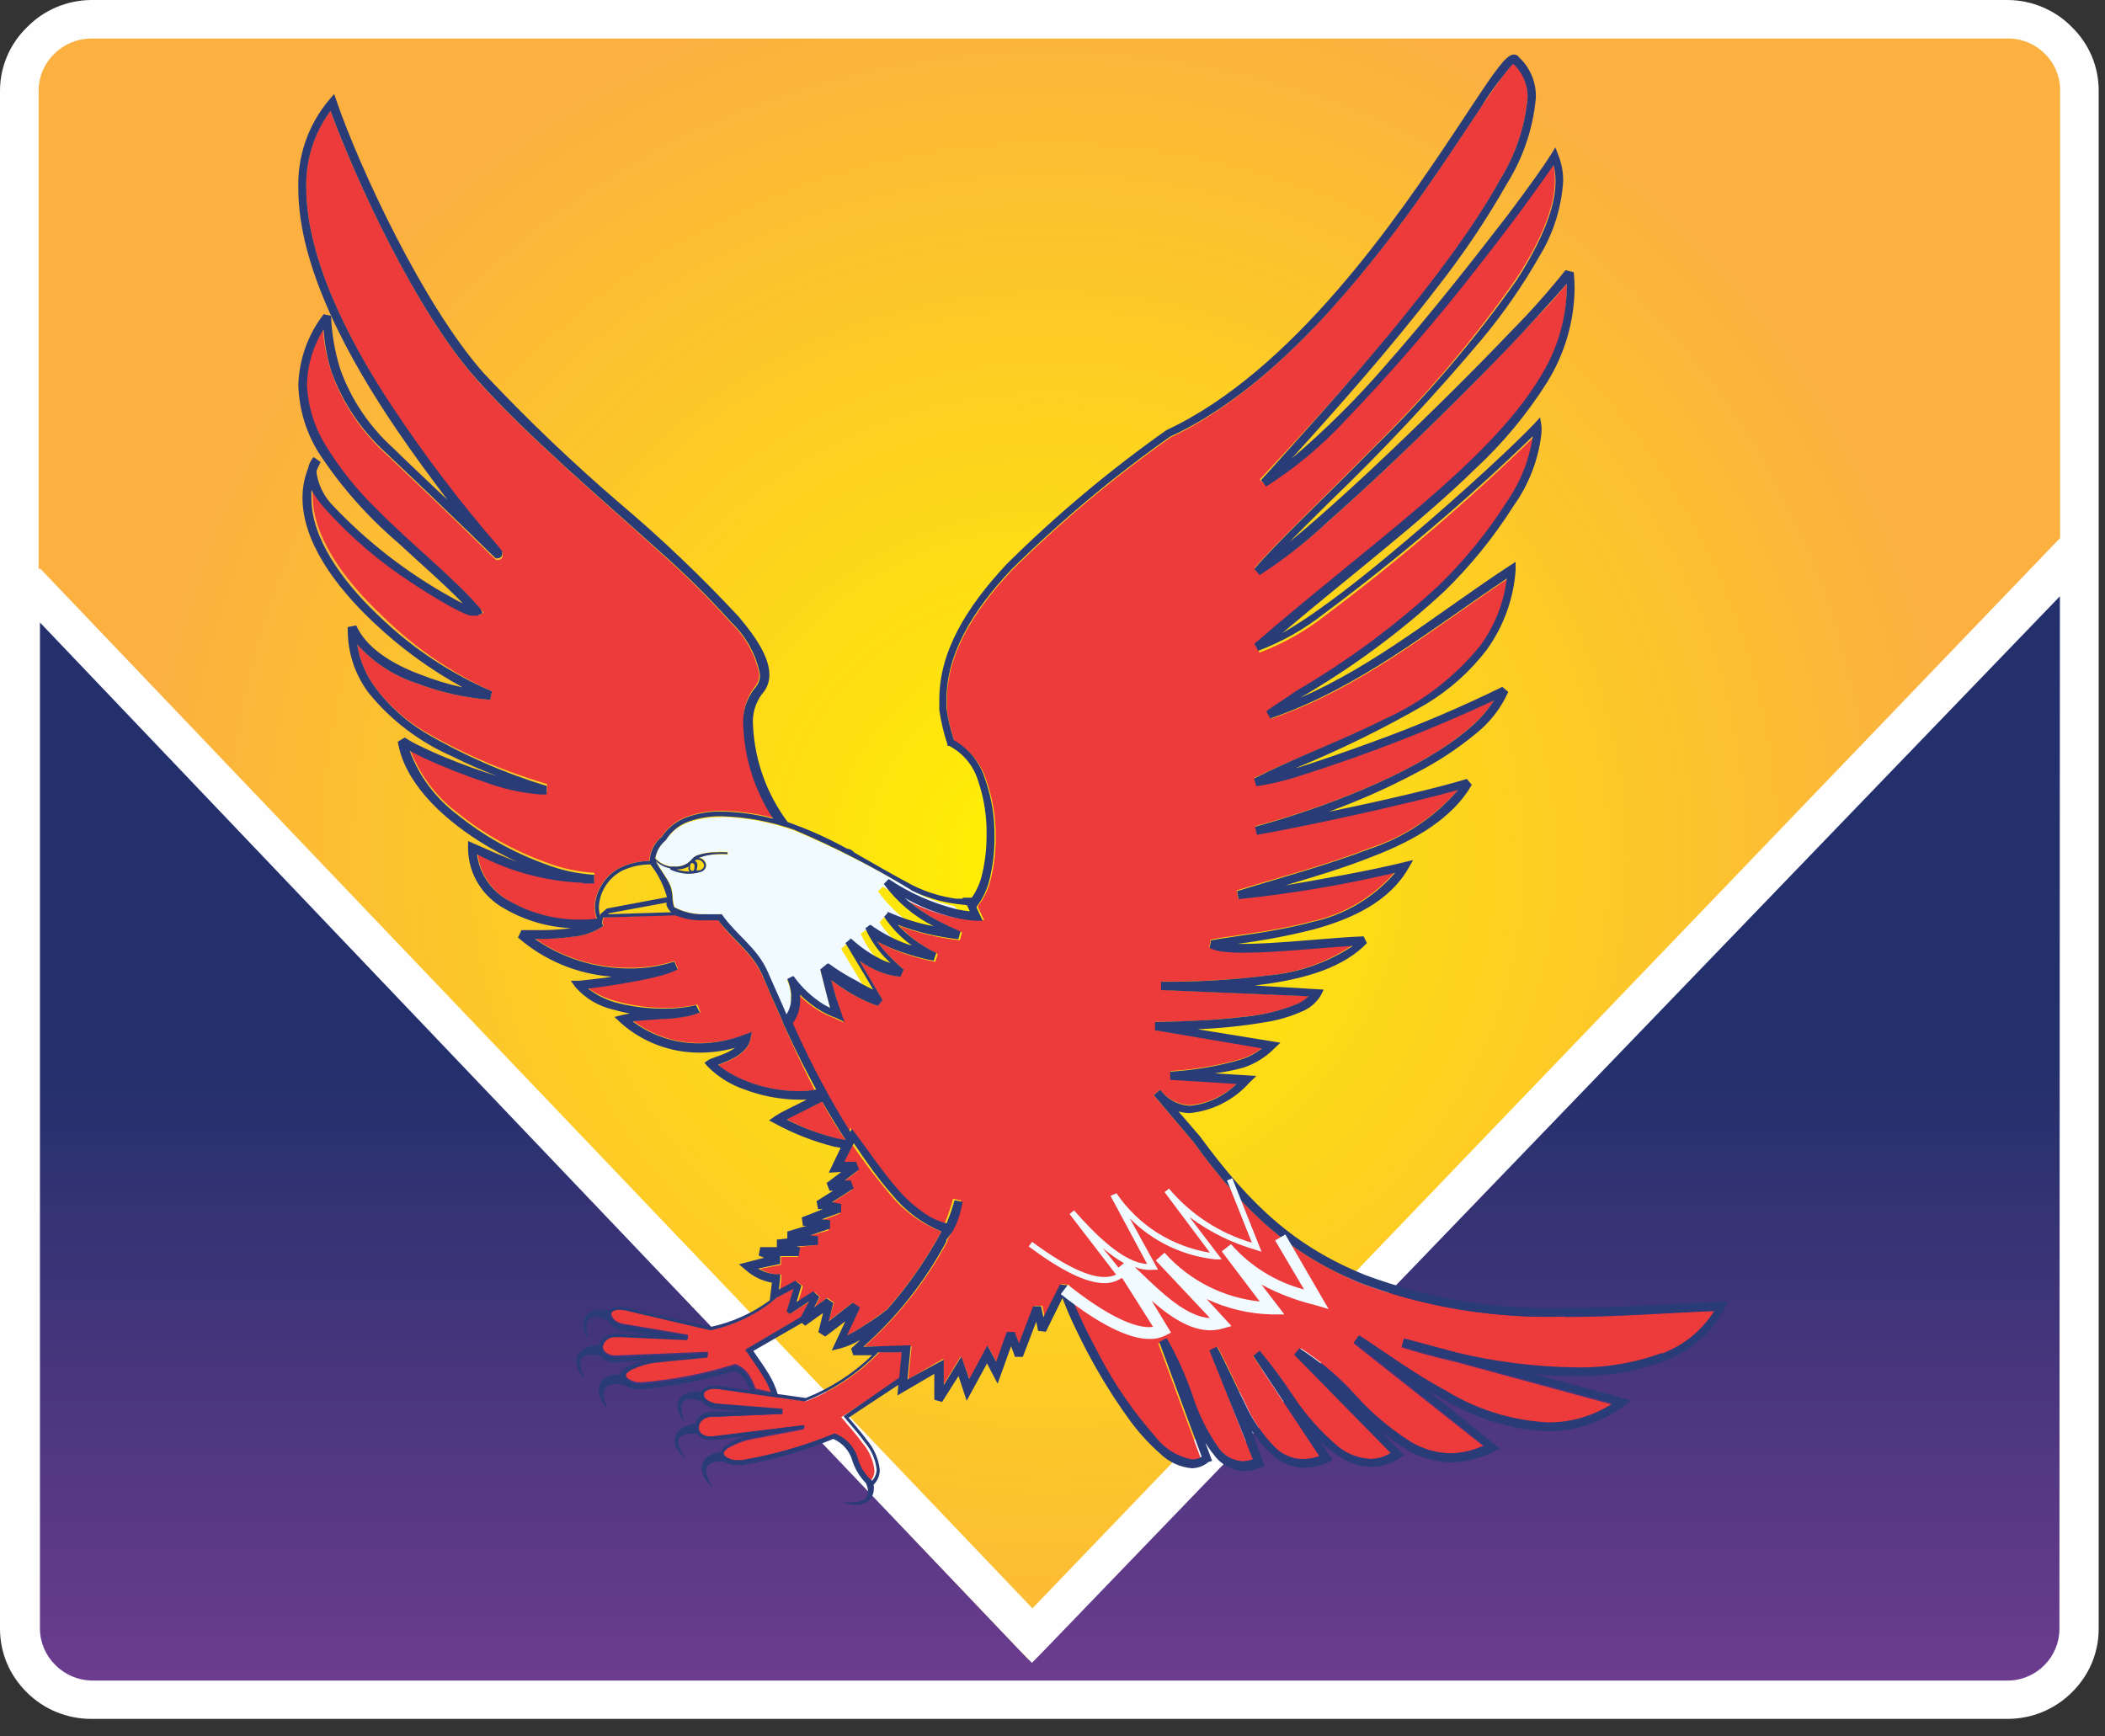 <svg width="40" height="33" viewBox="0 0 40 33" fill="none" xmlns="http://www.w3.org/2000/svg">
<rect x="0" y="0" width="40" height="33" fill="#333333" stroke="none"/>
<g clip-path="url(#clip0_690_3453)">
<path d="M1.726 0.367H38.151C38.33 0.366 38.507 0.4 38.673 0.466C38.838 0.533 38.989 0.631 39.116 0.755C39.243 0.879 39.345 1.026 39.414 1.189C39.484 1.352 39.52 1.526 39.521 1.703V30.967C39.52 31.323 39.377 31.664 39.123 31.915C38.868 32.166 38.523 32.308 38.164 32.309H1.726C1.367 32.306 1.023 32.164 0.769 31.913C0.515 31.662 0.371 31.322 0.368 30.967V1.712C0.37 1.357 0.514 1.016 0.768 0.764C1.022 0.512 1.366 0.37 1.726 0.367Z" fill="url(#paint0_radial_690_3453)"/>
<path d="M39.348 11.092V29.977C39.348 30.64 39.411 31.534 38.945 31.945C38.542 32.296 37.65 32.237 37.055 32.237H2.306C1.701 32.235 1.122 31.995 0.695 31.572C0.268 31.148 0.028 30.575 0.028 29.977V11.005L19.556 31.552L39.348 11.092Z" fill="url(#paint1_linear_690_3453)"/>
<path d="M1.726 0H38.151C38.379 0.001 38.604 0.047 38.813 0.136C39.022 0.224 39.212 0.352 39.37 0.514C39.531 0.671 39.659 0.858 39.747 1.064C39.834 1.27 39.88 1.492 39.88 1.715V30.961C39.88 31.184 39.834 31.406 39.747 31.612C39.659 31.818 39.531 32.005 39.37 32.163C39.211 32.322 39.022 32.448 38.813 32.535C38.605 32.621 38.381 32.666 38.154 32.667H1.726C1.5 32.666 1.276 32.621 1.067 32.535C0.858 32.448 0.669 32.322 0.51 32.163C0.349 32.005 0.221 31.818 0.133 31.612C0.046 31.406 0.001 31.184 0 30.961L0 1.712C0.002 1.488 0.049 1.266 0.138 1.06C0.227 0.854 0.357 0.667 0.52 0.511C0.677 0.351 0.864 0.224 1.071 0.137C1.278 0.049 1.501 0.003 1.726 0V0ZM0.762 10.803L19.619 30.566L39.147 10.224V1.712C39.147 1.454 39.044 1.207 38.86 1.024C38.769 0.932 38.661 0.859 38.542 0.809C38.422 0.758 38.294 0.732 38.164 0.732H1.726C1.464 0.735 1.214 0.84 1.03 1.024C0.843 1.206 0.737 1.453 0.734 1.712V10.818L0.762 10.803ZM39.143 11.332L19.877 31.328L19.609 31.602L19.342 31.328L0.759 11.83V30.958C0.762 31.217 0.869 31.464 1.055 31.646C1.239 31.83 1.489 31.935 1.751 31.938H38.151C38.281 31.938 38.41 31.912 38.529 31.861C38.649 31.811 38.757 31.738 38.847 31.646C39.031 31.463 39.134 31.215 39.134 30.958L39.143 11.332Z" fill="#FEFEFE"/>
<path d="M16.063 21.662C15.902 21.43 15.754 21.189 15.622 20.939H15.603C15.402 21.042 15.187 21.145 15.033 21.226L14.948 21.27C15.247 21.429 15.564 21.552 15.893 21.637L16.06 21.668L16.063 21.662Z" fill="#ED3A3A"/>
<path d="M9.672 17.123C10.081 17.363 10.548 17.49 11.024 17.49C11.129 17.49 11.234 17.483 11.339 17.471C11.314 17.4 11.3 17.326 11.298 17.25C11.302 17.096 11.347 16.946 11.428 16.814C11.509 16.683 11.624 16.574 11.761 16.5C11.94 16.409 12.139 16.362 12.34 16.363V16.335C12.347 16.251 12.371 16.17 12.41 16.095C12.45 16.021 12.504 15.955 12.57 15.902C12.687 15.723 12.861 15.586 13.065 15.516C13.277 15.441 13.501 15.406 13.726 15.41C14.056 15.416 14.384 15.462 14.702 15.547C14.674 15.507 14.646 15.463 14.62 15.42C14.322 14.921 14.155 14.357 14.132 13.779C14.108 13.529 14.176 13.279 14.324 13.075C14.358 13.04 14.385 12.999 14.403 12.953C14.421 12.908 14.43 12.86 14.428 12.811C14.352 12.437 14.162 12.094 13.883 11.83C13.45 11.347 12.987 10.889 12.498 10.46C11.411 9.464 10.06 8.331 9.065 7.223C7.902 5.915 6.765 3.425 6.277 2.108C5.965 2.533 5.805 3.049 5.82 3.574C5.82 4.875 6.602 6.444 7.455 7.752C8.071 8.683 8.748 9.575 9.48 10.42L9.55 10.504C9.551 10.512 9.551 10.521 9.55 10.529C9.552 10.539 9.552 10.55 9.55 10.56C9.55 10.579 9.543 10.598 9.531 10.613C9.523 10.622 9.513 10.629 9.502 10.634C9.491 10.638 9.48 10.641 9.468 10.641C9.454 10.645 9.44 10.645 9.427 10.641L9.402 10.619L9.313 10.535L8.954 10.183C8.639 9.872 8.11 9.365 7.361 8.655C6.885 8.229 6.522 7.695 6.306 7.098C6.214 6.828 6.157 6.548 6.135 6.264C5.937 6.578 5.828 6.939 5.82 7.31C5.833 7.742 5.962 8.164 6.195 8.53C6.452 8.938 6.756 9.314 7.102 9.651C7.817 10.367 8.655 11.008 9.121 11.566L9.191 11.646L9.093 11.693C9.074 11.697 9.055 11.697 9.036 11.693C9.007 11.697 8.977 11.697 8.948 11.693L8.844 11.653C8.765 11.618 8.671 11.572 8.564 11.513C8.346 11.394 8.076 11.229 7.792 11.036C7.211 10.655 6.681 10.201 6.217 9.685C6.109 9.559 6.017 9.42 5.943 9.271C5.94 9.325 5.94 9.379 5.943 9.433C5.943 10.171 6.51 10.99 7.231 11.671C7.842 12.283 8.559 12.779 9.348 13.138L9.317 13.3C8.84 13.263 8.371 13.158 7.924 12.988C7.485 12.846 7.093 12.59 6.787 12.247C6.834 12.547 6.954 12.832 7.137 13.075C7.391 13.405 7.705 13.685 8.063 13.9C8.797 14.324 9.579 14.66 10.394 14.9V15.059C10.345 15.065 10.295 15.065 10.246 15.059C9.892 15.029 9.544 14.95 9.213 14.825C8.826 14.696 8.446 14.546 8.076 14.377C7.965 14.327 7.868 14.277 7.789 14.234C7.967 14.714 8.281 15.134 8.693 15.445C9.189 15.845 9.749 16.16 10.35 16.379C10.651 16.498 10.97 16.568 11.294 16.587V16.752H11.09C10.387 16.731 9.699 16.552 9.077 16.229C9.098 16.416 9.165 16.595 9.27 16.751C9.376 16.907 9.518 17.035 9.685 17.126" fill="#ED3A3A"/>
<path d="M14.954 19.613L14.885 19.464L14.863 19.414V19.398C14.718 19.087 14.592 18.776 14.491 18.552C14.306 18.116 13.94 17.895 13.641 17.484H13.373C13.193 17.487 13.013 17.452 12.847 17.381L11.471 17.434L11.449 17.54L11.474 17.596C11.305 17.711 11.108 17.781 10.904 17.798C10.687 17.828 10.468 17.843 10.249 17.842H10.173C10.7 18.204 11.327 18.396 11.969 18.393C12.256 18.395 12.542 18.351 12.816 18.262L12.885 18.412C12.766 18.471 12.64 18.515 12.51 18.545C12.356 18.586 12.176 18.623 11.997 18.654C11.682 18.71 11.367 18.754 11.178 18.779C11.332 18.89 11.505 18.972 11.688 19.022C12.001 19.111 12.326 19.156 12.652 19.156C12.854 19.157 13.056 19.136 13.254 19.09L13.313 19.243H13.294C13.201 19.282 13.102 19.309 13.002 19.321C12.876 19.339 12.734 19.352 12.589 19.361C12.403 19.365 12.218 19.379 12.035 19.405C12.397 19.677 12.84 19.823 13.294 19.822C13.585 19.822 13.873 19.77 14.145 19.669L14.29 19.616L14.258 19.766C14.239 19.846 14.196 19.918 14.135 19.974C14.077 20.03 14.012 20.077 13.94 20.114C13.845 20.164 13.746 20.207 13.644 20.242C13.808 20.375 13.993 20.48 14.192 20.553C14.502 20.673 14.83 20.736 15.162 20.74C15.268 20.739 15.373 20.73 15.477 20.712C15.288 20.335 15.118 19.981 14.954 19.613Z" fill="#ED3A3A"/>
<path d="M29.726 25.021C28.416 25.061 27.111 24.85 25.884 24.398C24.529 23.85 23.647 23.038 22.677 21.702L21.921 20.812L22.044 20.709C22.111 20.798 22.198 20.871 22.298 20.922C22.398 20.972 22.508 21 22.62 21.002C22.955 20.969 23.268 20.823 23.506 20.588L22.246 20.51V20.354C22.694 20.328 23.137 20.252 23.569 20.13C23.721 20.083 23.864 20.009 23.991 19.912L21.953 19.576V19.42C22.511 19.42 23.068 19.388 23.622 19.324C23.983 19.294 24.336 19.21 24.671 19.075C24.75 19.039 24.822 18.991 24.885 18.931L22.079 18.813V18.654C22.755 18.661 23.43 18.622 24.101 18.539C24.674 18.483 25.225 18.285 25.701 17.963C25.093 18.001 24.236 18.094 23.635 18.094C23.506 18.095 23.378 18.089 23.25 18.075C23.156 18.068 23.064 18.044 22.98 18.004L23.005 17.857C23.48 17.767 24.224 17.702 24.929 17.509C25.543 17.376 26.096 17.048 26.504 16.575C25.525 16.805 24.532 16.973 23.531 17.076L23.499 16.923C24.284 16.677 25.206 16.441 26.019 16.12C26.679 15.909 27.266 15.521 27.716 14.999C26.724 15.277 24.633 15.731 23.893 15.852L23.858 15.7C25.458 15.267 27.068 14.582 27.924 13.832C28.109 13.679 28.27 13.5 28.4 13.3C27.223 13.847 26.011 14.319 24.772 14.713C24.482 14.812 24.183 14.885 23.88 14.931L23.839 14.781C24.668 14.377 25.531 14.066 26.305 13.673C27.025 13.357 27.658 12.876 28.151 12.269C28.423 11.894 28.595 11.457 28.652 10.999C27.209 11.958 25.858 13.079 24.157 13.658L24.082 13.521C24.132 13.48 24.249 13.405 24.369 13.325C24.488 13.244 24.608 13.166 24.649 13.135C25.625 12.568 26.536 11.897 27.364 11.133C27.858 10.654 28.293 10.12 28.661 9.542C28.919 9.169 29.089 8.743 29.156 8.297C27.911 9.512 26.587 10.645 25.194 11.69C24.813 11.991 24.388 12.231 23.934 12.403L23.861 12.269C26.066 10.364 28.312 8.826 29.285 7.179C29.6 6.666 29.769 6.079 29.773 5.479V5.395C29.638 5.557 29.458 5.772 29.213 6.018C28.898 6.37 28.476 6.796 28.025 7.263C27.128 8.166 26.079 9.172 25.241 9.912C24.837 10.285 24.401 10.621 23.937 10.918L23.836 10.8C24.242 10.32 25.15 9.47 26.126 8.474C27.119 7.497 28.018 6.432 28.813 5.292C29.263 4.601 29.546 3.954 29.546 3.425C29.547 3.32 29.535 3.215 29.509 3.113C29.266 3.474 28.74 4.197 28.085 5.031C27.297 6.047 26.456 7.022 25.565 7.951C25.117 8.438 24.607 8.865 24.047 9.221L23.937 9.115C25.329 7.624 27.502 5.255 28.498 3.425C28.793 2.953 28.974 2.42 29.027 1.868C29.034 1.745 29.013 1.622 28.967 1.507C28.921 1.393 28.85 1.29 28.759 1.205L28.724 1.245C28.673 1.298 28.626 1.354 28.583 1.413C28.469 1.563 28.318 1.784 28.142 2.036C27.783 2.575 27.307 3.312 26.731 4.1C25.578 5.657 24.035 7.469 22.239 8.315C21.168 9.071 20.162 9.914 19.232 10.834C18.46 11.656 17.994 12.462 17.994 13.303V13.49C18.023 13.69 18.069 13.888 18.132 14.081C18.418 14.239 18.633 14.498 18.734 14.806C18.861 15.16 18.924 15.533 18.92 15.909C18.922 16.165 18.893 16.421 18.835 16.671C18.793 16.87 18.707 17.058 18.583 17.219V17.238L18.699 17.487H18.564C18.423 17.481 18.283 17.463 18.145 17.434C17.821 17.361 17.509 17.243 17.219 17.082C17.416 17.255 17.634 17.404 17.868 17.524C17.996 17.593 18.133 17.658 18.28 17.72L18.239 17.87C18.051 17.848 17.864 17.816 17.679 17.773C17.477 17.727 17.279 17.667 17.087 17.593C17.182 17.697 17.288 17.792 17.402 17.876C17.534 17.973 17.674 18.058 17.82 18.131L17.77 18.278C17.562 18.238 17.358 18.183 17.159 18.113C16.988 18.052 16.822 17.977 16.665 17.889C16.743 18 16.832 18.104 16.929 18.2C17.005 18.275 17.084 18.349 17.169 18.424L17.109 18.561C16.957 18.547 16.81 18.509 16.671 18.449C16.552 18.397 16.438 18.333 16.331 18.259L16.494 18.536L16.768 19.003L16.674 19.115C16.475 19.043 16.284 18.952 16.104 18.841C15.995 18.774 15.89 18.701 15.789 18.623L15.899 18.991L16.025 19.43L15.858 19.349C15.761 19.314 15.667 19.27 15.578 19.218C15.431 19.132 15.297 19.027 15.178 18.907V18.991C15.178 19.149 15.125 19.304 15.027 19.43L15.08 19.548C15.387 20.219 15.74 20.869 16.135 21.494L16.164 21.434L16.246 21.543C16.526 21.92 16.775 22.297 17.055 22.605C17.221 22.806 17.418 22.981 17.638 23.122C17.737 23.176 17.843 23.218 17.953 23.246C18.015 23.095 18.068 22.94 18.11 22.782L18.265 22.814C18.239 22.952 18.202 23.087 18.151 23.218C18.141 23.243 18.13 23.267 18.116 23.29L18.091 23.405L18.003 23.57V23.592C17.602 24.344 17.069 25.02 16.428 25.587H17.323L17.26 26.21L17.928 25.821V26.313L18.261 25.771L18.431 26.229L18.775 25.587L18.942 25.899L19.134 25.332H19.285L19.367 25.547L19.657 24.815H19.808L19.852 25.024L20.167 24.401L20.315 24.417C20.353 24.602 20.406 24.784 20.472 24.962C20.573 25.192 20.709 25.466 20.866 25.753C21.161 26.321 21.526 26.851 21.953 27.331C22.117 27.555 22.361 27.709 22.636 27.764C22.7 27.764 22.763 27.746 22.816 27.711L22.009 25.531L22.151 25.46C22.348 25.797 22.512 26.151 22.642 26.518C22.762 26.881 22.937 27.223 23.162 27.533C23.214 27.605 23.282 27.664 23.361 27.706C23.439 27.748 23.526 27.772 23.616 27.776C23.681 27.774 23.746 27.761 23.808 27.739L22.992 25.668L23.137 25.6C23.323 25.933 23.487 26.319 23.666 26.674C23.805 26.995 24.004 27.288 24.252 27.536C24.389 27.662 24.569 27.733 24.756 27.736C24.864 27.735 24.97 27.715 25.071 27.676L23.811 25.774L23.934 25.675C24.16 25.946 24.37 26.23 24.564 26.524C24.8 26.881 25.086 27.203 25.414 27.48C25.591 27.63 25.812 27.717 26.044 27.729C26.19 27.732 26.333 27.693 26.457 27.617L24.624 25.749L24.721 25.625C25.107 25.876 25.458 26.176 25.764 26.518C26.062 26.851 26.4 27.146 26.772 27.396C27.005 27.54 27.274 27.619 27.55 27.623C27.767 27.618 27.982 27.568 28.18 27.477L25.72 25.528L25.814 25.401C26.293 25.712 26.863 26.126 27.477 26.462C28.058 26.816 28.72 27.02 29.402 27.057C29.841 27.06 30.27 26.933 30.636 26.693L27.647 25.88C27.291 25.799 26.948 25.706 26.633 25.606L26.677 25.454L27.685 25.724C28.415 25.899 29.161 25.993 29.912 26.005C30.476 26.019 31.039 25.927 31.569 25.734C31.987 25.58 32.342 25.293 32.576 24.918C31.723 24.949 30.746 25.03 29.726 25.03" fill="#ED3A3A"/>
<path d="M14.847 24.224V24.308L14.822 24.516L15.137 24.348L15.257 24.445L15.165 24.756L15.48 24.554L15.584 24.65L15.483 24.837L15.72 24.666L15.849 24.753L15.748 25.102L16.202 24.756L16.331 24.856L16.082 25.385C16.191 25.332 16.296 25.272 16.397 25.204C16.573 25.092 16.737 24.968 16.844 24.893C17.248 24.438 17.598 23.939 17.887 23.405C17.517 23.261 17.19 23.028 16.935 22.726C16.673 22.418 16.427 22.096 16.198 21.761L16.019 22.104H16.242L16.299 22.253L16.028 22.459H16.142L16.195 22.611L15.786 22.873L15.959 22.904V23.063L15.591 23.206L15.745 23.221V23.383L15.37 23.489L15.515 23.508V23.66L15.128 23.704L15.191 23.726L15.165 23.888H14.841V24.037L14.444 24.115C14.545 24.176 14.66 24.212 14.778 24.221L14.847 24.224Z" fill="#ED3A3A"/>
<path d="M14.68 26.462C14.642 26.353 14.591 26.249 14.529 26.151C14.425 25.974 14.296 25.805 14.214 25.681L14.173 25.65L15.232 25.027L15.389 24.731L15.021 24.962L14.957 24.915L15.087 24.485L14.772 24.65C14.412 24.96 13.979 25.175 13.512 25.273L11.969 24.906C11.902 24.885 11.833 24.873 11.764 24.871C11.725 24.873 11.687 24.885 11.653 24.906C11.643 24.913 11.634 24.924 11.627 24.936C11.621 24.948 11.618 24.961 11.619 24.974C11.619 25.04 11.701 25.145 11.88 25.164L13.074 25.366V25.447L11.814 25.391H11.716C11.687 25.387 11.656 25.389 11.627 25.397C11.598 25.405 11.57 25.418 11.546 25.436C11.522 25.455 11.502 25.477 11.487 25.503C11.472 25.529 11.462 25.558 11.458 25.587C11.458 25.61 11.463 25.631 11.473 25.651C11.483 25.671 11.497 25.689 11.515 25.703C11.57 25.743 11.638 25.763 11.707 25.759L13.452 25.69V25.771C13.137 25.808 12.822 25.833 12.554 25.861C12.375 25.869 12.198 25.91 12.035 25.983C11.989 25.999 11.947 26.025 11.912 26.058C11.895 26.073 11.885 26.094 11.883 26.117C11.887 26.138 11.897 26.159 11.911 26.176C11.924 26.193 11.942 26.207 11.962 26.216C12.023 26.251 12.091 26.269 12.161 26.269H12.195C12.8 26.22 13.397 26.103 13.975 25.921C14.084 25.962 14.177 26.038 14.239 26.135C14.289 26.214 14.328 26.299 14.356 26.387L14.68 26.462Z" fill="#ED3A3A"/>
<path d="M17.124 26.179L17.159 25.697H16.715C16.323 26.105 15.846 26.424 15.316 26.631L13.761 26.41C13.707 26.398 13.652 26.392 13.597 26.391C13.54 26.387 13.483 26.4 13.433 26.428C13.415 26.435 13.4 26.448 13.39 26.464C13.381 26.48 13.377 26.5 13.38 26.518C13.382 26.541 13.389 26.563 13.401 26.582C13.413 26.602 13.429 26.618 13.449 26.631C13.511 26.673 13.584 26.696 13.66 26.696L14.866 26.792V26.873L13.606 26.926H13.543C13.357 26.926 13.272 27.038 13.269 27.135C13.269 27.156 13.274 27.177 13.282 27.196C13.291 27.215 13.304 27.233 13.32 27.247C13.369 27.285 13.431 27.304 13.493 27.3H13.543L15.269 27.085V27.166C14.954 27.231 14.639 27.284 14.381 27.337C14.203 27.36 14.031 27.416 13.874 27.502C13.832 27.522 13.795 27.549 13.764 27.583C13.747 27.599 13.737 27.62 13.735 27.642C13.738 27.662 13.746 27.68 13.758 27.695C13.77 27.711 13.786 27.722 13.805 27.73C13.868 27.761 13.939 27.775 14.009 27.77H14.079C14.676 27.668 15.259 27.5 15.817 27.269C15.922 27.308 16.016 27.37 16.093 27.451C16.169 27.532 16.226 27.63 16.258 27.736C16.305 27.9 16.399 28.047 16.529 28.159C16.586 28.101 16.618 28.022 16.617 27.941C16.594 27.753 16.517 27.576 16.394 27.431C16.268 27.256 16.116 27.091 16.016 26.967L15.987 26.933L17.124 26.179Z" fill="#ED3A3A"/>
<path d="M13.716 15.532C13.502 15.526 13.289 15.558 13.087 15.628C12.909 15.69 12.758 15.809 12.655 15.965C12.548 16.052 12.477 16.175 12.457 16.31C12.53 16.39 12.629 16.444 12.737 16.463H12.835C12.885 16.466 12.935 16.459 12.983 16.442C13.031 16.426 13.075 16.4 13.112 16.366C13.153 16.335 13.178 16.276 13.266 16.245C13.381 16.207 13.501 16.188 13.622 16.189C13.691 16.185 13.761 16.185 13.83 16.189V16.242C13.762 16.238 13.693 16.238 13.625 16.242C13.509 16.24 13.393 16.257 13.282 16.291H13.257C13.297 16.291 13.337 16.305 13.367 16.331C13.397 16.358 13.416 16.395 13.421 16.435C13.419 16.464 13.408 16.492 13.388 16.515C13.369 16.538 13.343 16.553 13.313 16.559C13.241 16.582 13.166 16.594 13.09 16.593C12.973 16.594 12.857 16.571 12.75 16.525V16.5C12.645 16.483 12.548 16.434 12.472 16.36C12.529 16.503 12.677 16.671 12.746 16.833C12.772 16.907 12.785 16.983 12.787 17.06C12.791 17.121 12.801 17.18 12.819 17.238C12.992 17.331 13.186 17.377 13.383 17.372C13.479 17.379 13.576 17.379 13.672 17.372H13.694L13.713 17.397C13.997 17.801 14.387 18.019 14.595 18.508C14.693 18.732 14.809 19.003 14.942 19.299C15.002 19.206 15.033 19.098 15.03 18.988C15.032 18.956 15.032 18.925 15.03 18.894C15.017 18.802 14.993 18.712 14.957 18.626L15.052 18.577H15.077C15.231 18.794 15.428 18.979 15.657 19.118L15.77 19.177L15.748 19.047L15.591 18.446L15.679 18.39H15.704C15.858 18.522 16.022 18.642 16.195 18.748C16.297 18.81 16.402 18.866 16.51 18.916L16.356 18.654L15.984 18.032L16.063 17.963L16.085 17.945C16.271 18.117 16.484 18.26 16.715 18.368C16.756 18.387 16.797 18.396 16.838 18.412L16.794 18.368C16.608 18.191 16.459 17.979 16.356 17.745L16.438 17.683H16.46C16.678 17.841 16.919 17.967 17.175 18.057L17.238 18.075C17.032 17.925 16.854 17.741 16.712 17.53L16.781 17.453V17.434C17.05 17.57 17.335 17.675 17.628 17.745C17.253 17.555 16.93 17.28 16.683 16.942L16.759 16.867L16.778 16.849C17.172 17.116 17.612 17.311 18.076 17.425C18.156 17.441 18.237 17.454 18.318 17.462L18.265 17.347L18.135 17.222C17.85 17.163 17.575 17.059 17.323 16.914C16.606 16.484 15.859 16.106 15.087 15.784C14.646 15.626 14.182 15.539 13.713 15.526" fill="#F1FAFF"/>
<path d="M16.214 25.756H16.573C16.211 26.105 15.783 26.381 15.313 26.568L14.778 26.493C14.738 26.36 14.681 26.232 14.608 26.113C14.51 25.948 14.397 25.802 14.315 25.674L15.238 25.142L15.301 25.195L15.641 24.952L15.55 25.317L15.682 25.401L16.063 25.111L15.805 25.665L15.972 25.625C16.104 25.588 16.232 25.533 16.35 25.463L16.173 25.631L16.214 25.756ZM13.084 16.469C13.08 16.488 13.08 16.508 13.084 16.528C13.089 16.541 13.098 16.552 13.109 16.562H13.077C13.001 16.561 12.926 16.548 12.854 16.525C12.934 16.526 13.013 16.507 13.084 16.469ZM13.137 16.403H13.156C13.156 16.403 13.184 16.403 13.197 16.441V16.484C13.197 16.496 13.195 16.508 13.191 16.52C13.187 16.531 13.18 16.541 13.172 16.55H13.153C13.153 16.55 13.124 16.55 13.112 16.512V16.469C13.111 16.457 13.113 16.445 13.118 16.434C13.122 16.422 13.129 16.412 13.137 16.403ZM13.235 16.338C13.268 16.334 13.303 16.343 13.33 16.363C13.357 16.383 13.375 16.414 13.38 16.447C13.38 16.484 13.357 16.519 13.294 16.54H13.228C13.242 16.519 13.25 16.494 13.25 16.469C13.254 16.449 13.254 16.429 13.25 16.41C13.241 16.388 13.225 16.37 13.203 16.36L13.235 16.338ZM11.408 17.375V17.415C11.391 17.359 11.381 17.3 11.38 17.241C11.385 17.1 11.427 16.963 11.502 16.844C11.576 16.724 11.681 16.625 11.805 16.556C11.977 16.471 12.167 16.427 12.359 16.428C12.505 16.613 12.612 16.825 12.674 17.051L11.531 17.266L11.427 17.356L11.408 17.375ZM11.553 17.375L11.572 17.356L12.665 17.154V17.207C12.685 17.255 12.715 17.3 12.753 17.337L11.553 17.375ZM17.323 16.923C17.591 17.054 17.88 17.141 18.176 17.179L18.375 17.203L18.428 17.319C18.347 17.31 18.266 17.298 18.186 17.281C17.722 17.167 17.282 16.972 16.888 16.705L16.869 16.724L16.794 16.799C17.04 17.137 17.364 17.412 17.739 17.602C17.439 17.545 17.147 17.453 16.869 17.328V17.347L16.8 17.424C16.942 17.635 17.12 17.819 17.326 17.969L17.263 17.951C17.008 17.862 16.767 17.737 16.548 17.58H16.526L16.444 17.642C16.547 17.876 16.696 18.088 16.882 18.265L16.923 18.302L16.8 18.259C16.569 18.151 16.357 18.008 16.17 17.835L16.148 17.854L16.066 17.923L16.438 18.545L16.592 18.807C16.484 18.757 16.379 18.701 16.277 18.639C16.092 18.544 15.915 18.435 15.748 18.312H15.723L15.587 18.424L15.745 19.047L15.776 19.155L15.663 19.096C15.435 18.956 15.237 18.772 15.084 18.555H15.055L14.961 18.605C14.995 18.691 15.02 18.78 15.033 18.872C15.035 18.903 15.035 18.934 15.033 18.966C15.036 19.076 15.005 19.184 14.945 19.277C14.813 18.966 14.693 18.71 14.598 18.486C14.39 18.004 14 17.783 13.716 17.375H13.663C13.562 17.375 13.468 17.375 13.373 17.375C13.177 17.38 12.982 17.333 12.809 17.241C12.791 17.183 12.781 17.124 12.778 17.063C12.776 16.986 12.762 16.91 12.737 16.836C12.668 16.665 12.52 16.506 12.463 16.363C12.538 16.436 12.633 16.485 12.737 16.503V16.525C12.846 16.576 12.966 16.604 13.087 16.606C13.162 16.606 13.238 16.595 13.31 16.572C13.339 16.565 13.366 16.55 13.385 16.527C13.405 16.505 13.416 16.477 13.417 16.447C13.413 16.407 13.394 16.37 13.364 16.344C13.334 16.317 13.294 16.303 13.254 16.304H13.279C13.387 16.262 13.502 16.238 13.619 16.232C13.687 16.228 13.755 16.228 13.824 16.232V16.198C13.754 16.194 13.685 16.194 13.616 16.198C13.495 16.196 13.375 16.214 13.26 16.251C13.168 16.282 13.143 16.341 13.105 16.372C13.068 16.406 13.024 16.432 12.977 16.448C12.929 16.465 12.879 16.472 12.828 16.469H12.731C12.623 16.45 12.524 16.396 12.45 16.316C12.471 16.181 12.542 16.058 12.649 15.971C12.75 15.803 12.907 15.675 13.093 15.61C13.295 15.54 13.509 15.507 13.723 15.513C14.192 15.527 14.655 15.614 15.096 15.771C15.858 16.096 16.595 16.475 17.301 16.905L17.323 16.923ZM11.087 16.79H11.291V16.625C10.967 16.605 10.648 16.535 10.347 16.416C9.746 16.197 9.186 15.882 8.69 15.482C8.278 15.171 7.964 14.751 7.786 14.271L8.072 14.414C8.443 14.583 8.823 14.733 9.209 14.862C9.541 14.987 9.889 15.066 10.242 15.096C10.292 15.102 10.341 15.102 10.39 15.096V14.937C9.576 14.69 8.795 14.347 8.063 13.916C7.704 13.696 7.39 13.41 7.137 13.075C6.954 12.832 6.834 12.547 6.787 12.247C7.093 12.59 7.485 12.846 7.924 12.988C8.371 13.158 8.84 13.263 9.317 13.3L9.348 13.138C8.553 12.794 7.827 12.311 7.206 11.712C6.485 11.033 5.915 10.211 5.918 9.473C5.915 9.419 5.915 9.365 5.918 9.312C5.996 9.449 6.09 9.576 6.198 9.691C6.663 10.207 7.192 10.661 7.773 11.043C8.06 11.236 8.331 11.4 8.545 11.519C8.652 11.578 8.746 11.625 8.825 11.659L8.929 11.699C8.958 11.704 8.988 11.704 9.017 11.699C9.036 11.704 9.055 11.704 9.074 11.699L9.172 11.653L9.134 11.575C8.658 11.005 7.83 10.361 7.124 9.642C6.778 9.302 6.473 8.922 6.217 8.511C5.984 8.151 5.851 7.735 5.833 7.307C5.841 6.936 5.95 6.575 6.148 6.261C6.166 6.534 6.216 6.805 6.299 7.067C6.516 7.664 6.879 8.198 7.354 8.624C8.104 9.333 8.614 9.831 8.948 10.152L9.307 10.504L9.395 10.588L9.42 10.61C9.434 10.613 9.448 10.613 9.461 10.61C9.473 10.61 9.485 10.607 9.496 10.602C9.507 10.598 9.516 10.591 9.524 10.582C9.537 10.567 9.544 10.548 9.543 10.529C9.545 10.518 9.545 10.508 9.543 10.498C9.544 10.489 9.544 10.481 9.543 10.473L9.474 10.389C8.742 9.543 8.065 8.652 7.449 7.721C6.602 6.444 5.82 4.875 5.82 3.574C5.805 3.048 5.967 2.533 6.28 2.108C6.765 3.424 7.902 5.915 9.065 7.216C10.06 8.325 11.411 9.461 12.51 10.457C12.999 10.886 13.462 11.344 13.896 11.827C14.178 12.094 14.369 12.441 14.441 12.82C14.442 12.869 14.434 12.917 14.416 12.963C14.398 13.008 14.371 13.05 14.337 13.085C14.18 13.286 14.104 13.538 14.123 13.791C14.145 14.37 14.313 14.934 14.611 15.432C14.636 15.476 14.665 15.516 14.693 15.56C14.374 15.475 14.046 15.429 13.716 15.423C13.491 15.418 13.267 15.454 13.055 15.529C12.859 15.599 12.691 15.73 12.576 15.902C12.511 15.955 12.456 16.021 12.417 16.095C12.377 16.17 12.353 16.251 12.347 16.335V16.363C12.145 16.363 11.947 16.41 11.767 16.5C11.632 16.573 11.519 16.68 11.438 16.809C11.356 16.938 11.31 17.086 11.304 17.238C11.306 17.313 11.32 17.388 11.345 17.459C11.24 17.471 11.135 17.477 11.03 17.477C10.555 17.481 10.089 17.359 9.679 17.123C9.512 17.034 9.369 16.907 9.263 16.753C9.156 16.598 9.088 16.421 9.065 16.235C9.685 16.565 10.373 16.75 11.077 16.777L11.087 16.79ZM14.192 20.547C13.993 20.474 13.808 20.369 13.644 20.236C13.746 20.2 13.845 20.158 13.94 20.108C14.012 20.071 14.077 20.024 14.135 19.968C14.196 19.912 14.239 19.839 14.258 19.759L14.29 19.61L14.145 19.663C13.87 19.77 13.577 19.826 13.282 19.828C12.827 19.829 12.384 19.683 12.022 19.411C12.173 19.392 12.378 19.383 12.576 19.367C12.715 19.364 12.853 19.35 12.989 19.327C13.09 19.315 13.188 19.288 13.282 19.249H13.301L13.228 19.103C13.031 19.148 12.829 19.17 12.627 19.168C12.308 19.171 11.99 19.13 11.682 19.047C11.498 18.992 11.326 18.904 11.175 18.788C11.364 18.766 11.679 18.723 11.994 18.664C12.173 18.633 12.353 18.595 12.507 18.555C12.636 18.526 12.76 18.482 12.879 18.424L12.813 18.274C12.539 18.363 12.253 18.407 11.965 18.405C11.321 18.407 10.691 18.211 10.164 17.845H10.23C10.452 17.846 10.674 17.832 10.895 17.801C11.099 17.784 11.295 17.714 11.465 17.599L11.439 17.543L11.461 17.437L12.838 17.396C13.009 17.467 13.194 17.499 13.38 17.49H13.647C13.962 17.901 14.312 18.113 14.498 18.558C14.598 18.797 14.724 19.087 14.869 19.405V19.42L14.891 19.47L14.961 19.619C15.121 19.968 15.307 20.338 15.509 20.706C15.405 20.725 15.299 20.735 15.194 20.737C14.852 20.736 14.514 20.673 14.195 20.55L14.192 20.547ZM14.954 21.273L15.039 21.229C15.194 21.151 15.408 21.048 15.609 20.942H15.628C15.767 21.188 15.915 21.431 16.069 21.665L15.902 21.634C15.573 21.553 15.255 21.434 14.954 21.279V21.273ZM14.825 24.021V23.872H15.178L15.203 23.71L15.14 23.688L15.543 23.66V23.495L15.398 23.477L15.773 23.349V23.187L15.619 23.172L15.984 23.038V22.879L15.811 22.848L16.221 22.586L16.167 22.434H16.053L16.324 22.228L16.268 22.079H16.044L16.224 21.727C16.453 22.066 16.693 22.415 16.945 22.695C17.194 23.007 17.519 23.251 17.89 23.405C17.604 23.936 17.257 24.433 16.857 24.887C16.713 24.999 16.564 25.103 16.409 25.198C16.309 25.265 16.203 25.326 16.095 25.379L16.343 24.849L16.205 24.756L15.748 25.111L15.836 24.762L15.707 24.675L15.471 24.846L15.572 24.65L15.452 24.541L15.137 24.744L15.228 24.432L15.115 24.339L14.8 24.507L14.825 24.299V24.215H14.74C14.622 24.206 14.507 24.17 14.406 24.109L14.825 24.021ZM13.984 25.952C13.406 26.134 12.809 26.251 12.205 26.3H12.17C12.1 26.3 12.032 26.282 11.972 26.247C11.951 26.238 11.934 26.224 11.92 26.207C11.906 26.19 11.897 26.169 11.893 26.148C11.894 26.125 11.904 26.104 11.921 26.089C11.957 26.056 11.998 26.03 12.044 26.014C12.202 25.942 12.372 25.9 12.545 25.889C12.8 25.858 13.115 25.836 13.443 25.799V25.718L11.698 25.787C11.629 25.791 11.561 25.771 11.505 25.731C11.488 25.717 11.474 25.699 11.464 25.679C11.454 25.66 11.449 25.638 11.449 25.615C11.455 25.556 11.485 25.501 11.533 25.463C11.58 25.425 11.64 25.407 11.701 25.413H11.795L13.055 25.469V25.388L11.861 25.186C11.685 25.164 11.6 25.061 11.6 24.996C11.6 24.983 11.603 24.969 11.609 24.957C11.615 24.945 11.624 24.935 11.635 24.927C11.675 24.902 11.722 24.89 11.77 24.893C11.84 24.895 11.909 24.906 11.975 24.927L13.502 25.282C13.969 25.184 14.403 24.97 14.762 24.66L15.077 24.495L14.948 24.924L15.011 24.971L15.376 24.731L15.219 25.027L14.161 25.65L14.186 25.687C14.271 25.815 14.397 25.983 14.501 26.157C14.562 26.255 14.613 26.36 14.652 26.468L14.337 26.422C14.309 26.333 14.27 26.248 14.22 26.169C14.165 26.077 14.082 26.004 13.984 25.958V25.952ZM16.028 26.914L16.057 26.948C16.157 27.072 16.309 27.237 16.435 27.412C16.558 27.557 16.635 27.734 16.658 27.922C16.659 28.003 16.627 28.082 16.57 28.14C16.438 28.026 16.344 27.875 16.299 27.707C16.267 27.601 16.211 27.504 16.134 27.423C16.058 27.342 15.963 27.279 15.858 27.241C15.291 27.476 14.698 27.646 14.091 27.748H14.009C13.945 27.749 13.881 27.734 13.824 27.704C13.776 27.676 13.751 27.642 13.754 27.617C13.756 27.595 13.766 27.574 13.783 27.558C13.814 27.524 13.851 27.497 13.893 27.477C14.049 27.391 14.22 27.335 14.397 27.312C14.649 27.259 14.961 27.209 15.285 27.141V27.085L13.543 27.297H13.502C13.44 27.301 13.378 27.282 13.329 27.244C13.313 27.23 13.3 27.212 13.292 27.193C13.283 27.174 13.279 27.153 13.279 27.131C13.279 27.035 13.364 26.923 13.553 26.923H13.609L14.869 26.87V26.773L13.663 26.677C13.588 26.677 13.514 26.654 13.452 26.612C13.43 26.602 13.411 26.586 13.396 26.567C13.381 26.548 13.371 26.526 13.367 26.503C13.367 26.488 13.371 26.474 13.378 26.462C13.385 26.449 13.395 26.439 13.408 26.431C13.457 26.403 13.514 26.39 13.572 26.394C13.627 26.394 13.682 26.401 13.735 26.412L15.291 26.633C15.821 26.427 16.298 26.108 16.69 25.7H17.134L17.087 26.182L16.028 26.914ZM31.572 25.715C31.042 25.908 30.48 26 29.915 25.986C29.165 25.974 28.418 25.88 27.688 25.706L26.68 25.435L26.636 25.587C26.951 25.687 27.294 25.777 27.65 25.861L30.649 26.668C30.283 26.908 29.853 27.035 29.414 27.032C28.733 26.995 28.071 26.791 27.49 26.437C26.86 26.098 26.302 25.684 25.827 25.376L25.732 25.503L28.208 27.474C28.01 27.565 27.796 27.614 27.578 27.62C27.303 27.616 27.034 27.539 26.8 27.396C26.413 27.148 26.059 26.852 25.748 26.515C25.437 26.172 25.081 25.872 24.69 25.622L24.592 25.746L26.425 27.614C26.308 27.685 26.175 27.724 26.038 27.726C25.806 27.714 25.584 27.627 25.408 27.477C25.083 27.198 24.8 26.876 24.567 26.518C24.374 26.223 24.163 25.939 23.937 25.668L23.814 25.768L25.074 27.67C24.973 27.708 24.867 27.728 24.759 27.729C24.572 27.727 24.392 27.656 24.255 27.53C24.001 27.283 23.797 26.99 23.654 26.668C23.474 26.313 23.307 25.927 23.124 25.594L22.98 25.662L23.811 27.732C23.749 27.755 23.684 27.767 23.619 27.77C23.53 27.766 23.442 27.742 23.364 27.7C23.285 27.658 23.218 27.599 23.165 27.527C22.946 27.218 22.776 26.878 22.661 26.518C22.533 26.141 22.369 25.777 22.17 25.432L22.028 25.503L22.835 27.683C22.782 27.718 22.719 27.736 22.655 27.735C22.382 27.686 22.137 27.537 21.968 27.318C21.542 26.839 21.177 26.308 20.882 25.74C20.728 25.453 20.592 25.18 20.488 24.949C20.409 24.78 20.342 24.605 20.29 24.426L20.142 24.411L19.827 25.033L19.783 24.825H19.631L19.364 25.528L19.282 25.313H19.131L18.929 25.88L18.762 25.569L18.419 26.21L18.268 25.78L17.934 26.322V25.84L17.244 26.216L17.307 25.566L16.406 25.594C17.047 25.026 17.58 24.35 17.981 23.598V23.567L18.101 23.405L18.145 23.318C18.158 23.295 18.169 23.271 18.18 23.246C18.23 23.115 18.268 22.98 18.293 22.841L18.139 22.81C18.097 22.96 18.047 23.106 17.987 23.249C17.878 23.221 17.772 23.179 17.672 23.125C17.449 22.988 17.248 22.818 17.077 22.62C16.8 22.309 16.551 21.936 16.268 21.559L16.186 21.45L16.157 21.509C15.767 20.884 15.42 20.234 15.118 19.563L15.065 19.445C15.162 19.314 15.211 19.153 15.203 18.991C15.205 18.962 15.205 18.932 15.203 18.903C15.323 19.024 15.459 19.129 15.606 19.215C15.695 19.267 15.789 19.311 15.887 19.345L16.047 19.423L15.899 18.991L15.795 18.626C15.896 18.704 16.002 18.777 16.11 18.844C16.289 18.954 16.479 19.046 16.677 19.118L16.772 19.006L16.498 18.539L16.334 18.262C16.441 18.336 16.555 18.4 16.674 18.452C16.813 18.512 16.961 18.55 17.112 18.564L17.172 18.427C17.087 18.352 17.005 18.278 16.932 18.203C16.835 18.107 16.747 18.003 16.668 17.892C16.825 17.976 16.989 18.047 17.159 18.103C17.349 18.169 17.544 18.221 17.742 18.259L17.792 18.113C17.646 18.039 17.505 17.954 17.373 17.857C17.259 17.773 17.154 17.678 17.058 17.574C17.251 17.648 17.449 17.709 17.65 17.755C17.835 17.797 18.023 17.829 18.211 17.851L18.252 17.702C18.105 17.639 17.968 17.574 17.839 17.506C17.606 17.385 17.388 17.236 17.191 17.063C17.48 17.23 17.791 17.355 18.116 17.434C18.257 17.468 18.401 17.49 18.545 17.499H18.674L18.558 17.25V17.232C18.684 17.068 18.771 16.879 18.813 16.677C18.872 16.424 18.9 16.165 18.898 15.905C18.904 15.529 18.843 15.155 18.718 14.8C18.622 14.49 18.41 14.227 18.126 14.065C18.063 13.872 18.017 13.675 17.987 13.474C17.987 13.412 17.987 13.349 17.987 13.287C17.987 12.447 18.453 11.637 19.225 10.818C20.156 9.898 21.162 9.056 22.233 8.3C24.035 7.472 25.578 5.66 26.731 4.103C27.307 3.312 27.783 2.578 28.142 2.039C28.274 1.822 28.422 1.614 28.583 1.416C28.626 1.356 28.673 1.299 28.724 1.245L28.759 1.217C28.848 1.301 28.918 1.402 28.964 1.514C29.01 1.626 29.032 1.747 29.027 1.868C28.974 2.42 28.793 2.953 28.498 3.424C27.502 5.239 25.329 7.609 23.962 9.125L24.06 9.246C24.62 8.89 25.13 8.463 25.578 7.976C26.469 7.047 27.31 6.072 28.098 5.056C28.753 4.225 29.276 3.499 29.521 3.138C29.547 3.24 29.56 3.344 29.559 3.449C29.559 3.963 29.276 4.611 28.825 5.317C28.026 6.453 27.122 7.514 26.126 8.487C25.15 9.483 24.236 10.333 23.836 10.812L23.937 10.93C24.401 10.629 24.838 10.287 25.241 9.909C26.082 9.168 27.131 8.163 28.025 7.26C28.472 6.809 28.885 6.385 29.213 6.015C29.446 5.762 29.638 5.548 29.773 5.392V5.476C29.762 6.077 29.585 6.663 29.263 7.173C28.29 8.792 26.035 10.329 23.836 12.235L23.909 12.369C24.363 12.197 24.788 11.956 25.169 11.656C26.56 10.62 27.883 9.496 29.128 8.29C29.06 8.737 28.891 9.163 28.633 9.536C28.266 10.114 27.831 10.648 27.339 11.127C26.513 11.891 25.605 12.563 24.63 13.131C24.589 13.163 24.466 13.243 24.35 13.321C24.233 13.399 24.113 13.477 24.063 13.518L24.139 13.655C25.827 13.075 27.194 11.955 28.633 10.996C28.576 11.454 28.404 11.891 28.132 12.266C27.641 12.873 27.01 13.355 26.293 13.673C25.518 14.065 24.655 14.377 23.83 14.794L23.871 14.943C24.174 14.897 24.472 14.824 24.762 14.725C26.001 14.332 27.213 13.86 28.39 13.312C28.26 13.512 28.1 13.692 27.915 13.844C27.058 14.585 25.449 15.27 23.849 15.712L23.884 15.865C24.624 15.743 26.718 15.292 27.707 15.012C27.261 15.531 26.679 15.918 26.025 16.133C25.219 16.444 24.296 16.69 23.506 16.936L23.537 17.088C24.538 16.985 25.531 16.817 26.51 16.587C26.103 17.06 25.55 17.389 24.935 17.521C24.227 17.714 23.487 17.783 23.011 17.87L22.986 18.016C23.071 18.056 23.163 18.081 23.257 18.088C23.384 18.101 23.513 18.108 23.641 18.106C24.239 18.106 25.099 18.013 25.707 17.976C25.224 18.296 24.667 18.489 24.088 18.539C23.417 18.623 22.74 18.663 22.063 18.657V18.816L24.869 18.934C24.806 18.994 24.734 19.042 24.655 19.078C24.32 19.213 23.967 19.297 23.606 19.327C23.15 19.383 22.589 19.411 21.947 19.423V19.579L23.981 19.924C23.855 20.022 23.712 20.096 23.559 20.142C23.128 20.265 22.684 20.34 22.236 20.366V20.522L23.496 20.6C23.258 20.835 22.946 20.982 22.611 21.014C22.5 21.009 22.391 20.979 22.294 20.926C22.196 20.873 22.112 20.799 22.047 20.709L21.924 20.812L22.677 21.702C23.65 23.044 24.529 23.85 25.887 24.398C27.114 24.85 28.42 25.061 29.729 25.021C30.75 25.021 31.726 24.94 32.58 24.909C32.347 25.282 31.996 25.569 31.581 25.724L31.572 25.715ZM32.715 24.738C31.824 24.765 30.797 24.856 29.726 24.856C28.437 24.892 27.154 24.681 25.947 24.233C24.62 23.698 23.773 22.922 22.797 21.59L22.394 21.123C22.465 21.143 22.54 21.154 22.614 21.154C23.052 21.107 23.455 20.899 23.745 20.572L23.874 20.448L23.08 20.398C23.263 20.376 23.444 20.341 23.622 20.292C23.847 20.218 24.052 20.092 24.217 19.924L24.331 19.816L22.756 19.56C23.195 19.543 23.633 19.497 24.066 19.423C24.295 19.386 24.518 19.32 24.731 19.227C24.885 19.166 25.015 19.057 25.099 18.916L25.153 18.807L23.843 18.729L24.123 18.692C24.844 18.583 25.537 18.38 25.975 17.923L25.912 17.795C25.282 17.817 24.293 17.938 23.631 17.938H23.515C24.005 17.875 24.491 17.783 24.97 17.661C25.695 17.462 26.4 17.135 26.762 16.503L26.854 16.344L26.674 16.388C26.044 16.544 25.165 16.699 24.422 16.827C24.973 16.665 25.55 16.491 26.079 16.279C26.898 15.968 27.613 15.538 27.968 14.915L27.874 14.803C27.339 14.968 26.211 15.233 25.25 15.426C25.825 15.218 26.384 14.969 26.923 14.682C27.318 14.479 27.689 14.235 28.032 13.953C28.304 13.74 28.52 13.464 28.661 13.15L28.548 13.054C27.736 13.452 26.902 13.805 26.05 14.112C25.578 14.286 25.105 14.445 24.731 14.567L24.614 14.601C25.465 14.252 26.291 13.846 27.087 13.387C27.54 13.116 27.937 12.762 28.255 12.344C28.573 11.901 28.761 11.381 28.8 10.84V10.678L28.661 10.768C27.351 11.628 26.142 12.636 24.712 13.259C25.693 12.689 26.608 12.013 27.439 11.245C27.941 10.757 28.383 10.212 28.756 9.623C29.05 9.213 29.235 8.737 29.291 8.237C29.295 8.19 29.295 8.142 29.291 8.094L29.266 7.932L29.153 8.054C28.866 8.365 27.827 9.34 26.715 10.277C26.161 10.747 25.587 11.211 25.084 11.566C24.852 11.733 24.613 11.889 24.365 12.033C25.688 10.915 27.005 9.915 28.025 8.919C28.555 8.428 29.018 7.87 29.402 7.26C29.733 6.726 29.913 6.112 29.921 5.485C29.921 5.381 29.916 5.278 29.905 5.174L29.748 5.134C29.429 5.534 29.088 5.918 28.728 6.282C27.975 7.073 26.948 8.088 26.013 8.963C25.543 9.399 25.099 9.8 24.721 10.118L24.507 10.295C24.734 10.065 24.998 9.803 25.288 9.517C26.296 8.547 27.251 7.525 28.151 6.457C28.567 5.959 28.937 5.425 29.257 4.863C29.519 4.432 29.672 3.945 29.704 3.443C29.706 3.268 29.673 3.095 29.606 2.933L29.556 2.802L29.474 2.933C29.364 3.113 29.065 3.537 28.655 4.081C28.032 4.888 27.181 5.98 26.318 6.955C25.773 7.586 25.179 8.175 24.542 8.717C25.392 7.783 26.431 6.609 27.31 5.464C27.801 4.839 28.245 4.179 28.636 3.49C28.943 2.998 29.131 2.443 29.184 1.868C29.191 1.724 29.166 1.58 29.112 1.447C29.057 1.313 28.975 1.192 28.869 1.093C28.861 1.079 28.85 1.068 28.838 1.058C28.818 1.044 28.793 1.036 28.768 1.037C28.738 1.038 28.709 1.048 28.683 1.065C28.631 1.101 28.584 1.145 28.545 1.195C28.356 1.413 28.069 1.862 27.685 2.441C26.539 4.165 24.567 7.054 22.164 8.175C21.083 8.939 20.069 9.789 19.131 10.719C18.35 11.553 17.849 12.394 17.849 13.293V13.496C17.881 13.716 17.932 13.932 18.003 14.143V14.174H18.035C18.165 14.242 18.281 14.335 18.375 14.447C18.469 14.559 18.539 14.689 18.583 14.828C18.699 15.166 18.755 15.521 18.747 15.877C18.748 16.121 18.721 16.365 18.665 16.603C18.63 16.767 18.562 16.922 18.466 17.06H18.293V17.079H18.167C17.882 17.04 17.605 16.955 17.348 16.827C16.986 16.637 16.614 16.419 16.236 16.204C16.22 16.186 16.202 16.171 16.183 16.157C16.157 16.141 16.128 16.132 16.098 16.13C15.783 15.955 15.456 15.804 15.118 15.678L14.967 15.622C14.568 15.088 14.339 14.448 14.309 13.785C14.291 13.573 14.351 13.362 14.479 13.191C14.572 13.089 14.623 12.957 14.62 12.82C14.62 12.509 14.39 12.135 14.035 11.718C13.325 10.955 12.57 10.234 11.773 9.561C10.873 8.788 10.015 7.968 9.203 7.104C8.038 5.797 6.825 3.169 6.397 1.924L6.35 1.787L6.255 1.896C5.857 2.369 5.648 2.971 5.669 3.586C5.669 5.071 6.614 6.812 7.559 8.197C7.893 8.686 8.224 9.131 8.504 9.501C8.227 9.234 7.874 8.91 7.474 8.518C7.018 8.107 6.672 7.592 6.466 7.017C6.363 6.688 6.304 6.347 6.29 6.002L6.151 5.971C5.852 6.358 5.683 6.829 5.669 7.316C5.681 7.778 5.818 8.229 6.066 8.62C6.481 9.25 6.984 9.819 7.559 10.311C8.013 10.731 8.46 11.117 8.797 11.469C8.721 11.432 8.633 11.385 8.535 11.329C7.717 10.871 6.973 10.293 6.331 9.614C6.162 9.444 6.052 9.226 6.016 8.991C6.015 8.975 6.015 8.96 6.016 8.944C6.038 8.889 6.065 8.835 6.094 8.782L5.959 8.686C5.906 8.746 5.87 8.819 5.855 8.897C5.784 9.077 5.748 9.268 5.748 9.461C5.748 10.283 6.353 11.123 7.087 11.818C7.598 12.304 8.17 12.723 8.791 13.063C8.518 13.004 8.25 12.923 7.991 12.82C7.458 12.624 6.957 12.313 6.769 11.886L6.608 11.917V11.979C6.608 12.409 6.748 12.827 7.008 13.172C7.429 13.689 7.969 14.1 8.583 14.37C8.865 14.511 9.154 14.638 9.449 14.75C9.134 14.654 8.775 14.523 8.466 14.395C8.283 14.321 8.117 14.243 7.981 14.178C7.88 14.131 7.783 14.077 7.691 14.016L7.559 14.097C7.682 14.847 8.35 15.507 9.109 15.989C9.341 16.136 9.583 16.267 9.833 16.382C9.572 16.282 9.304 16.164 9.008 16.033L8.894 15.983V16.142C8.9 16.375 8.967 16.602 9.09 16.8C9.213 16.998 9.387 17.161 9.594 17.272C9.977 17.494 10.41 17.62 10.854 17.639C10.645 17.667 10.434 17.679 10.224 17.677H9.909L9.843 17.817C10.339 18.25 10.965 18.512 11.625 18.561L11.493 18.583L11.178 18.62L11.005 18.639H10.847L10.939 18.766C11.127 18.977 11.377 19.124 11.653 19.187C11.757 19.217 11.862 19.242 11.969 19.261L11.824 19.289L11.676 19.327L11.786 19.43C12.199 19.802 12.738 20.008 13.298 20.005C13.526 20.005 13.752 19.974 13.972 19.912C13.891 19.967 13.805 20.012 13.713 20.046L13.569 20.099C13.533 20.11 13.498 20.125 13.465 20.142L13.386 20.198L13.449 20.27C13.643 20.465 13.88 20.614 14.142 20.703C14.47 20.828 14.819 20.895 15.172 20.899H15.329L14.954 21.086C14.874 21.124 14.796 21.168 14.721 21.216L14.614 21.294L14.734 21.357C15.086 21.547 15.46 21.693 15.849 21.792L15.975 21.814L15.748 22.287L15.987 22.272L15.707 22.483L15.764 22.63H15.83L15.515 22.829L15.546 22.979H15.638L15.235 23.137L15.257 23.296H15.323L14.961 23.405V23.536L14.762 23.558V23.701H14.447L14.416 23.86L14.52 23.903L14.041 24.028L14.176 24.14C14.314 24.263 14.485 24.345 14.668 24.376L14.627 24.713C14.294 24.958 13.912 25.13 13.505 25.217L12 24.875C11.927 24.851 11.85 24.839 11.773 24.837C11.707 24.834 11.643 24.852 11.587 24.887V24.906C11.14 24.818 10.957 25.105 11.178 25.457C11.08 25.027 11.2 24.946 11.55 25.089C11.579 25.148 11.624 25.198 11.679 25.233C11.735 25.269 11.799 25.289 11.865 25.292L12.39 25.382L11.805 25.348H11.707C11.616 25.345 11.527 25.376 11.458 25.435C11.42 25.469 11.391 25.513 11.376 25.562C10.926 25.584 10.822 25.896 11.121 26.207C10.92 25.805 11.03 25.696 11.414 25.765C11.424 25.782 11.435 25.798 11.449 25.811C11.519 25.864 11.606 25.891 11.694 25.886L12.284 25.861C12.173 25.872 12.066 25.904 11.969 25.955C11.912 25.975 11.861 26.007 11.817 26.048C11.798 26.069 11.784 26.093 11.776 26.12C11.326 26.12 11.257 26.487 11.559 26.783C11.364 26.391 11.49 26.26 11.855 26.316L11.887 26.338C11.96 26.379 12.044 26.401 12.129 26.4H12.17C12.775 26.351 13.373 26.235 13.953 26.054C14.04 26.091 14.113 26.153 14.164 26.232C14.203 26.292 14.234 26.357 14.258 26.425L13.764 26.353C13.705 26.341 13.645 26.335 13.584 26.334C13.51 26.331 13.437 26.349 13.373 26.387C13.351 26.402 13.333 26.421 13.32 26.444C12.888 26.412 12.743 26.708 13.005 27.029C12.866 26.608 12.976 26.518 13.339 26.63C13.375 26.678 13.423 26.717 13.478 26.744C13.532 26.77 13.593 26.784 13.653 26.783L14.186 26.826H13.556C13.46 26.823 13.367 26.856 13.294 26.917C13.253 26.954 13.223 27.003 13.209 27.057C12.762 27.113 12.693 27.455 13.021 27.72C12.784 27.343 12.876 27.222 13.25 27.253C13.259 27.268 13.27 27.281 13.282 27.293C13.346 27.345 13.426 27.372 13.509 27.368H13.559L14.173 27.297C14.069 27.319 13.969 27.36 13.88 27.418C13.829 27.442 13.783 27.476 13.745 27.518C13.727 27.538 13.714 27.563 13.707 27.589C13.26 27.648 13.228 28.003 13.543 28.268C13.316 27.907 13.414 27.76 13.758 27.773L13.783 27.788C13.852 27.826 13.93 27.845 14.009 27.845H14.095C14.692 27.744 15.276 27.576 15.836 27.346C15.924 27.386 16.002 27.443 16.064 27.515C16.127 27.587 16.172 27.672 16.198 27.764C16.25 27.923 16.339 28.069 16.457 28.19C16.564 28.451 16.457 28.585 16.016 28.545C16.353 28.688 16.646 28.545 16.602 28.215C16.639 28.178 16.668 28.134 16.688 28.086C16.708 28.038 16.718 27.987 16.718 27.935C16.696 27.729 16.612 27.534 16.479 27.374C16.359 27.209 16.224 27.063 16.126 26.942L17.071 26.319L17.052 26.521L17.754 26.11V26.602L17.902 26.643L18.214 26.151L18.369 26.621L18.756 25.911L18.957 26.297L19.213 25.584L19.288 25.787H19.436L19.691 25.117L19.726 25.292L19.874 25.31L20.189 24.669C20.266 24.875 20.353 25.076 20.45 25.273C20.731 25.866 21.065 26.433 21.449 26.966C21.623 27.208 21.823 27.429 22.047 27.627C22.209 27.785 22.422 27.883 22.649 27.904C22.765 27.901 22.876 27.86 22.964 27.785L23.033 27.764L22.904 27.415C22.952 27.497 23.007 27.575 23.068 27.648C23.133 27.74 23.219 27.815 23.318 27.869C23.417 27.923 23.528 27.954 23.641 27.96C23.75 27.956 23.857 27.932 23.956 27.888L24.028 27.857L23.789 27.188C23.895 27.363 24.026 27.521 24.18 27.658C24.345 27.807 24.56 27.891 24.784 27.894C24.943 27.892 25.1 27.855 25.244 27.788L25.329 27.751L25.087 27.396C25.208 27.515 25.344 27.619 25.49 27.707C25.655 27.812 25.847 27.871 26.044 27.876C26.245 27.88 26.443 27.821 26.608 27.707L26.683 27.654L26.211 27.169C26.368 27.309 26.538 27.434 26.718 27.543C26.976 27.7 27.272 27.786 27.575 27.791C27.863 27.786 28.146 27.712 28.4 27.577L28.498 27.524L27.118 26.416L27.408 26.581C28.012 26.951 28.701 27.165 29.411 27.203C29.938 27.201 30.449 27.028 30.866 26.711L30.998 26.615L29.159 26.113C29.408 26.135 29.657 26.151 29.902 26.151C30.487 26.166 31.07 26.071 31.619 25.871C32.118 25.688 32.531 25.327 32.775 24.859L32.835 24.741L32.715 24.738Z" fill="#2A3C77"/>
<path d="M20.954 23.716C21.079 23.826 21.214 23.923 21.358 24.006L21.254 24.09L20.954 23.716ZM25.247 24.878L24.425 23.461L24.23 23.573L24.781 24.507C24.241 24.363 23.758 24.063 23.392 23.645L23.216 23.782L23.937 24.734C23.248 24.661 22.611 24.338 22.148 23.828L22.129 23.807L21.962 23.956L21.984 23.978L22.992 25.049C22.551 25.027 22.082 24.576 21.66 24.171L21.562 24.078C21.677 24.123 21.801 24.142 21.924 24.131H22.006L21.468 23.153C21.902 23.593 22.478 23.869 23.096 23.934H23.216L22.605 23.131C22.983 23.413 23.41 23.624 23.865 23.754L23.972 23.788L23.417 22.393L23.317 22.434L23.789 23.617C23.173 23.436 22.625 23.078 22.214 22.589L22.129 22.655L22.992 23.807C22.634 23.748 22.291 23.618 21.985 23.424C21.68 23.229 21.418 22.975 21.216 22.677L21.102 22.726L21.798 24.021C21.342 24 20.791 23.436 20.41 23.003L20.324 23.072L21.209 24.224C20.895 24.37 20.369 24.159 19.613 23.601L19.547 23.688C20.176 24.155 20.646 24.386 20.992 24.386C21.104 24.386 21.214 24.354 21.307 24.292H21.326L21.912 25.217C21.578 25.264 21.011 24.987 20.293 24.417L20.157 24.594C20.876 25.164 21.442 25.447 21.846 25.447C21.948 25.449 22.05 25.427 22.142 25.382L22.252 25.326L21.884 24.719C22.305 25.086 22.759 25.379 23.225 25.251L23.402 25.201L22.929 24.688C23.318 24.871 23.742 24.971 24.173 24.98H24.406L23.972 24.414C24.29 24.585 24.63 24.715 24.983 24.8L25.247 24.878Z" fill="#F1FAFF"/>
</g>
<defs>
<radialGradient id="paint0_radial_690_3453" cx="0" cy="0" r="1" gradientUnits="userSpaceOnUse" gradientTransform="translate(19.943 16.332) scale(17.947 17.739)">
<stop stop-color="#FFF200"/>
<stop offset="0.96" stop-color="#FBB040"/>
</radialGradient>
<linearGradient id="paint1_linear_690_3453" x1="19.688" y1="35.002" x2="19.688" y2="20.198" gradientUnits="userSpaceOnUse">
<stop stop-color="#7F3F98"/>
<stop offset="1" stop-color="#23306C"/>
</linearGradient>
<clipPath id="clip0_690_3453">
<rect width="40" height="33" fill="white"/>
</clipPath>
</defs>
</svg>
